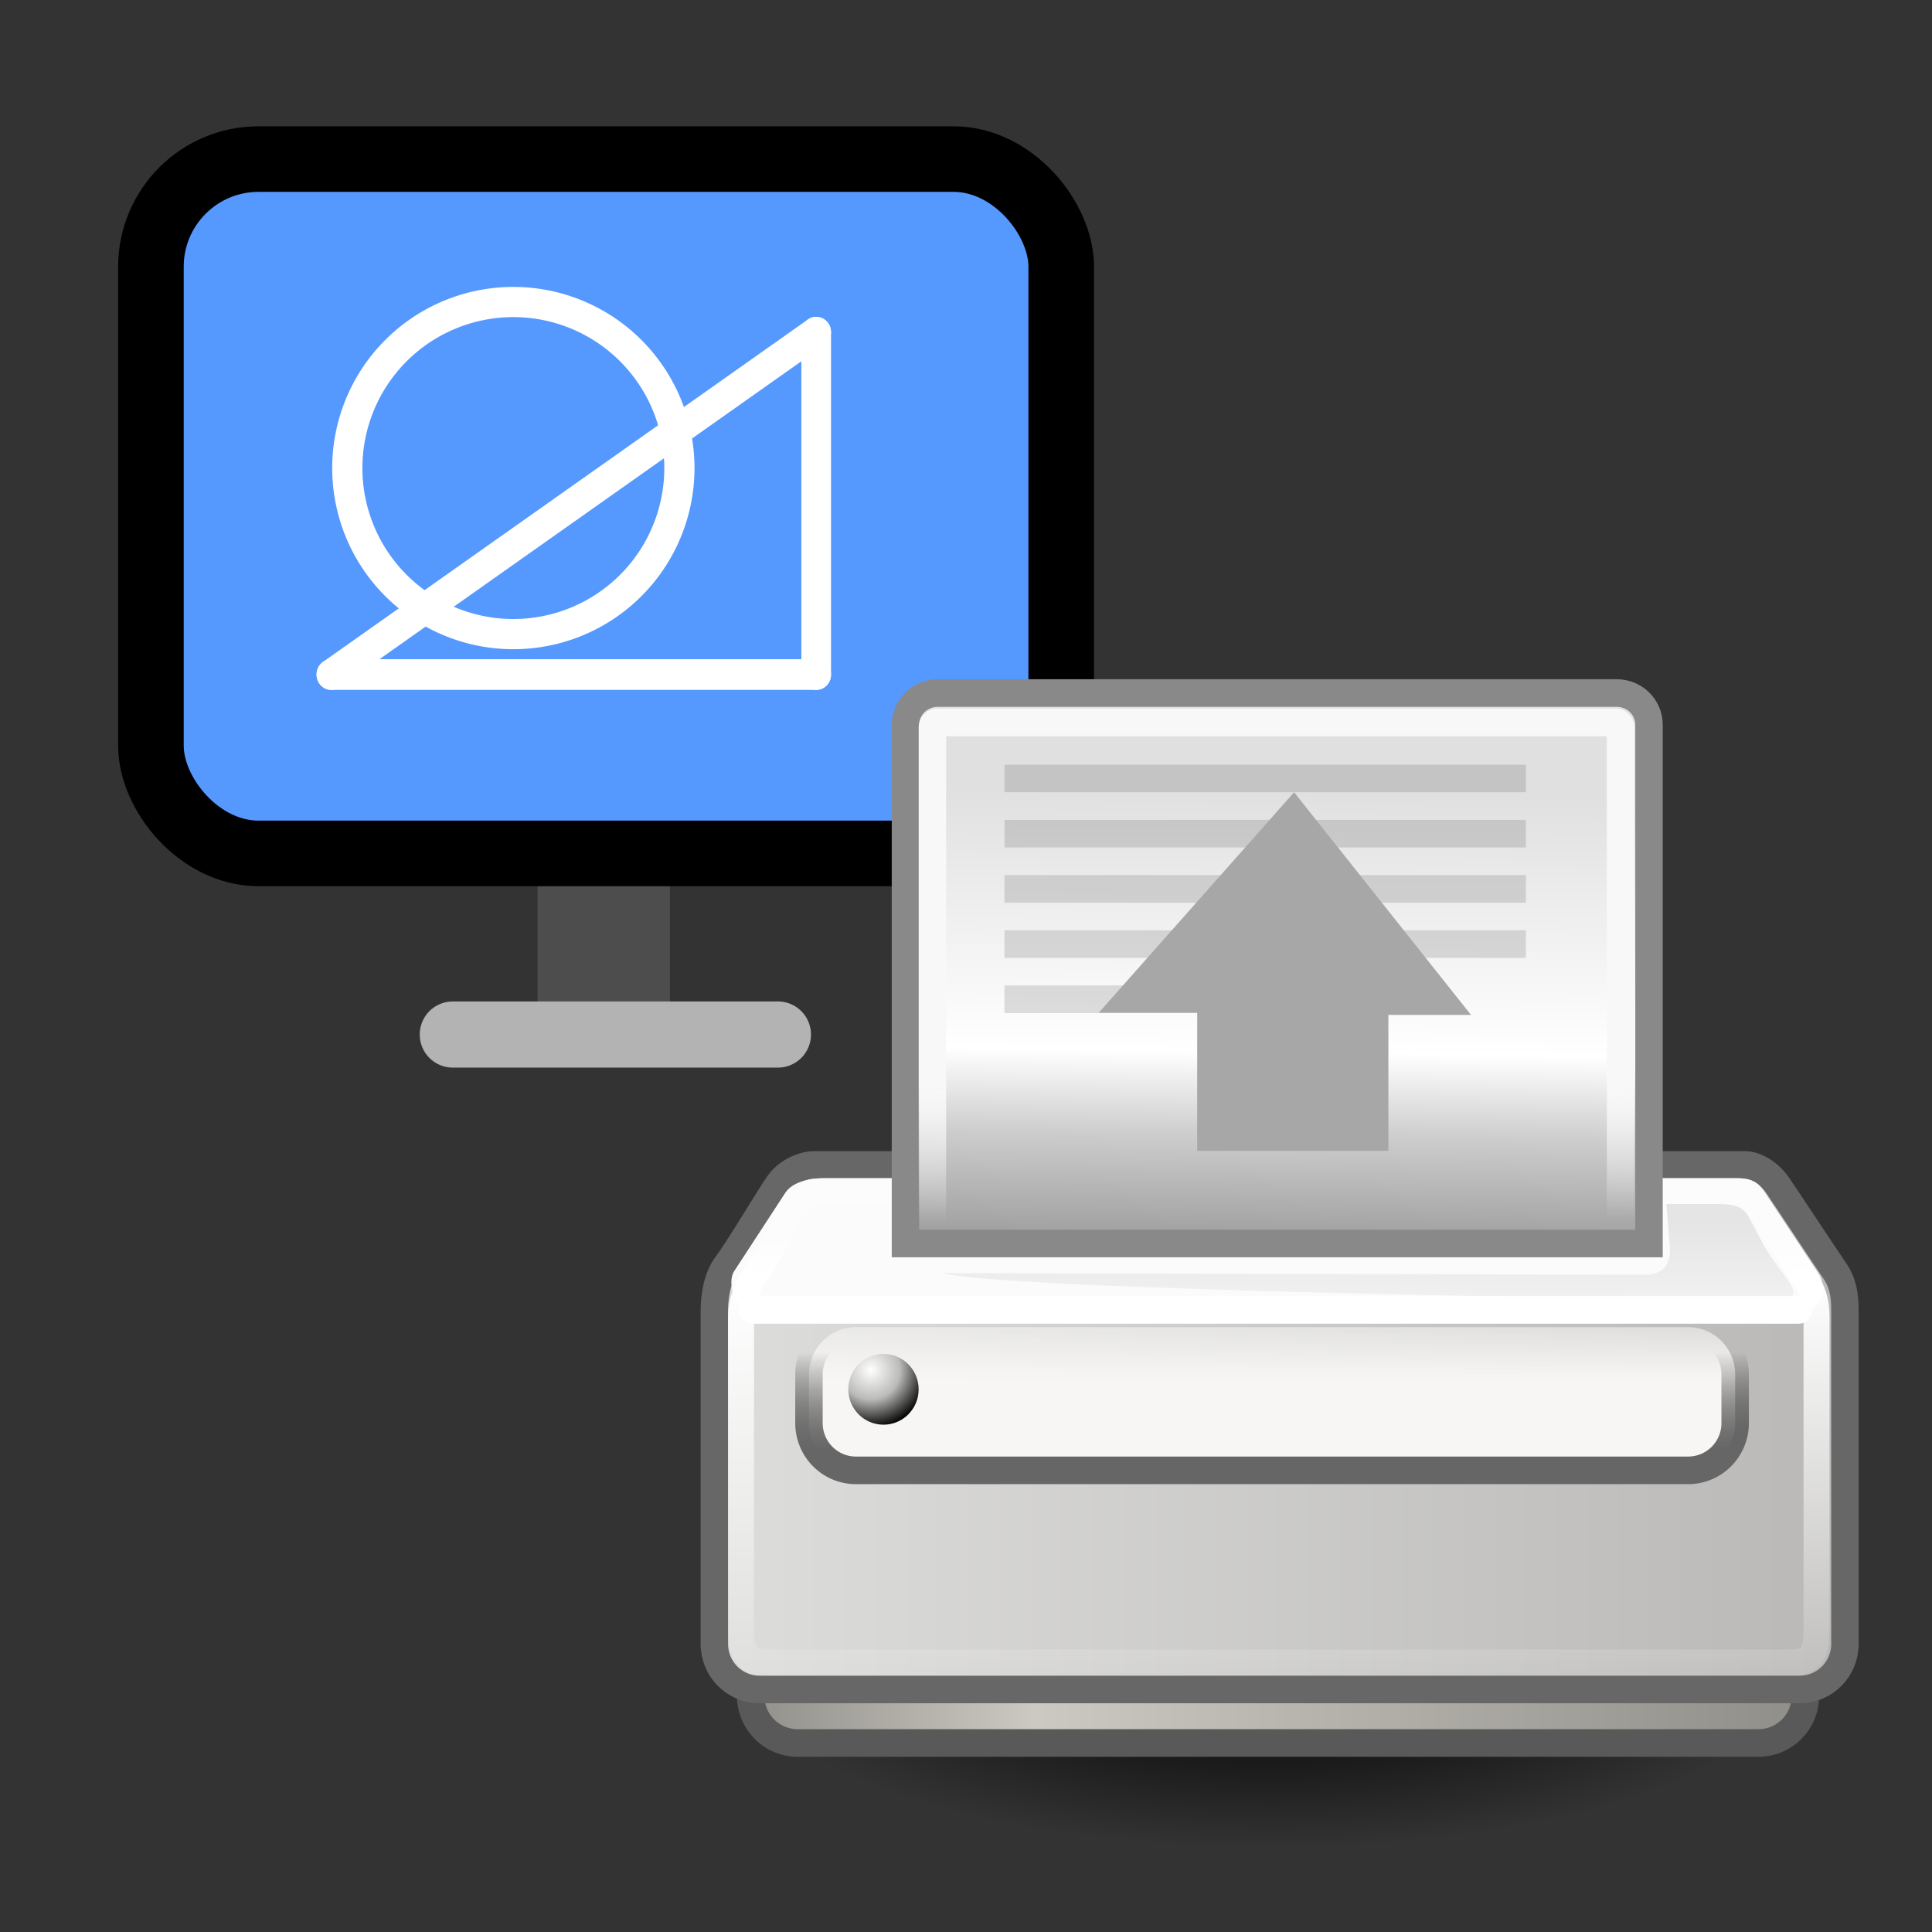 <svg xmlns="http://www.w3.org/2000/svg" viewBox="0 0 512 512"><rect x="0" y="0" width="512" height="512" fill="#333333" stroke="none"/><defs><linearGradient gradientTransform="matrix(25.839 0 0 4.601.124-444.32)" id="7" y1="70.72" y2="62.28" x1="9.732" x2="9.705" gradientUnits="userSpaceOnUse"><stop style="stop-color:#666"/><stop offset="1" style="stop-opacity:0"/></linearGradient><linearGradient gradientTransform="matrix(13.11 0 0 9.321-3.173-444.32)" id="6" y1="25.14" y2="19.337" x1="20.771" x2="20.718" gradientUnits="userSpaceOnUse"><stop style="stop-color:#fff;stop-opacity:0"/><stop offset="1" style="stop-color:#f8f8f8"/></linearGradient><linearGradient gradientTransform="matrix(30.225 0 0 3.933 6.87-434.69)" id="4" y1="57.23" y2="72.06" x1="9.87" x2="9.913" gradientUnits="userSpaceOnUse"><stop style="stop-opacity:.237"/><stop offset="1" style="stop-opacity:0"/></linearGradient><linearGradient gradientTransform="matrix(25.839 0 0 4.601.124-444.32)" id="5" y1="64.65" y2="54.14" x2="0" gradientUnits="userSpaceOnUse"><stop style="stop-color:#f7f6f5"/><stop offset="1" style="stop-color:#f7f6f5;stop-opacity:0"/></linearGradient><linearGradient gradientTransform="matrix(10.347 0 0 11.786-.883-422.52)" id="3" y1="3.679" y2="25.25" x1="25.06" x2="24.79" gradientUnits="userSpaceOnUse"><stop style="stop-color:#e0e0e0"/><stop offset=".405" style="stop-color:#fff"/><stop offset=".534" style="stop-color:#cdcdcd"/><stop offset="1" style="stop-color:#494949"/></linearGradient><linearGradient gradientTransform="matrix(25.108 0 0 4.735.124-444.32)" id="1" x1="1.846" x2="18.972" gradientUnits="userSpaceOnUse"><stop style="stop-color:#dcdcda"/><stop offset="1" style="stop-color:#bab9b7"/></linearGradient><linearGradient gradientTransform="matrix(16.305 0 0 7.292.124-444.32)" id="0" y1="32.539" y2="58.831" x1="15.388" x2="15.488" gradientUnits="userSpaceOnUse"><stop style="stop-color:#fff;stop-opacity:.124"/><stop offset=".103" style="stop-color:#fff"/><stop offset="1" style="stop-color:#fff;stop-opacity:0"/></linearGradient><linearGradient gradientTransform="matrix(25.108 0 0 4.735.124-456.59)" id="2" x1="1.846" x2="18.972" gradientUnits="userSpaceOnUse"><stop style="stop-color:#8e8d87"/><stop offset=".276" style="stop-color:#cbc9c1"/><stop offset="1" style="stop-color:#8e8d87"/></linearGradient><radialGradient cx="24" cy="41.875" gradientTransform="matrix(10.903 0 0 3.634-3.277-183.62)" id="8" r="19.13" gradientUnits="userSpaceOnUse"><stop/><stop offset="1" style="stop-opacity:0"/></radialGradient><radialGradient cx="99.67" cy="-150.74" r="23.15" id="9" gradientUnits="userSpaceOnUse"><stop style="stop-color:#fffffd"/><stop offset=".5" style="stop-color:#bbbbb9"/><stop offset="1"/></radialGradient></defs><g transform="translate(-384.54-137.37)"><path d="m544.54 313.37v98.15" style="fill:#808080;stroke:#4d4d4d;stroke-width:35.07"/><g style="stroke-linecap:round"><path d="m504.54 411.53h86.15" style="fill:none;stroke:#b3b3b3;stroke-width:17.536"/><g style="stroke-linejoin:round"><rect y="179.53" x="424.54" height="184" width="241.23" rx="28.513" style="fill:#59f;stroke:#000;fill-rule:evenodd;stroke-width:17.377"/><g transform="matrix(.365 0 0 .378 443.16 170.98)" style="fill:none;stroke:#fff;stroke-width:21.533"><path d="m80 384l352-240"/><path d="m432 384v-240"/><path d="m432 384h-352"/></g></g></g><path d="M128 116A12 12 0 1 1 104 116 12 12 0 1 1 128 116z" transform="matrix(3.667 0 0 3.667 95.21-163.96)" style="fill:none;stroke:#fff;stroke-linejoin:round;stroke-width:2.182"/></g><g transform="matrix(.667 0 0 .671 164.3 464.2)"><g style="stroke-width:10.903"><path d="m466.94-31.429c0 38.39-93.36 69.51-208.53 69.51-115.17 0-208.53-31.12-208.53-69.51 0-38.39 93.36-69.51 208.53-69.51 115.17 0 208.53 31.12 208.53 69.51" style="fill:url(#8);color:#000"/><path d="m70.58-73.61h381.78a18.662 18.662 0 0 1 18.661 18.662v32.867a18.662 18.662 0 0 1 -18.661 18.662h-381.78a18.662 18.662 0 0 1 -18.662 -18.662v-32.867a18.662 18.662 0 0 1 18.662 -18.662" style="fill:url(#2);stroke:#595959"/><path d="m77.28-231.71h369.63c4.218 0 9.608 3.142 12.932 7.893 3.324 4.751 19.02 28.458 22.55 33.518 3.527 5.059 4.305 9.856 4.305 16.09v131.68c0 9.961-8.02 17.98-17.98 17.98h-413.24c-9.961 0-17.98-8.02-17.98-17.98v-131.68c0-5.386 1.108-13.11 4.891-18.03 4.773-6.204 17.576-27.782 20.953-32.357 3.377-4.576 9.578-7.121 13.944-7.121z" style="fill:url(#1);stroke:#676767;color:#000"/></g><path d="m81.08-226.52c-5.481 0-12.53 1.437-15.42 5.841l-20.239 30.84c-3.258 4.964.371 16.666 10.174 16.666h410.44c13.261 0 13.299-11.01 10.173-15.702l-19.275-28.912c-3.495-5.242-4.763-8.732-13.492-8.732h-362.37" style="fill:#fbfbfb;fill-rule:evenodd"/><g style="color:#000"><path d="m82.31-221.39h358.6c3.995 0 9.1 2.975 12.246 7.475 3.148 4.499 14.16 22.13 17.5 26.921 3.34 4.791 4.758 9.333 4.758 15.241v123c0 9.433-1.461 13.619-10.894 13.619h-404.85c-9.433 0-11.575-4.187-11.575-13.619v-123c0-5.101 2.412-12.415 5.994-17.07 4.52-5.875 11.825-21.489 15.02-25.823 3.198-4.333 9.07-6.744 13.204-6.744z" style="fill:none;stroke:url(#0);stroke-width:10.325"/><g style="stroke-width:10.903"><g style="display:block;stroke-linecap:round"><path d="m126.28-418.09h269.72c7.12 0 12.852 5.588 12.852 12.529v204.88h-295.42v-204.88c0-6.941 5.732-12.529 12.852-12.529z" style="fill:url(#3);stroke:#898989"/><path d="m126.07-406.49h269.55a1.927 1.927 0 0 1 1.927 1.928v201.84a1.927 1.927 0 0 1 -1.927 1.927h-269.55a1.927 1.927 0 0 1 -1.927 -1.927v-201.84a1.927 1.927 0 0 1 1.927 -1.928" style="fill:none;stroke:url(#6);stroke-linejoin:round"/></g><path d="m93.75-167.65h330.67a18.662 18.662 0 0 1 18.662 18.662v19.238a18.662 18.662 0 0 1 -18.662 18.662h-330.67a18.662 18.662 0 0 1 -18.662 -18.662v-19.238a18.662 18.662 0 0 1 18.662 -18.662" style="fill:url(#5);stroke:url(#7)"/></g></g><path d="m118.66-143.1c0 7.717-6.256 13.974-13.974 13.974-7.717 0-13.974-6.256-13.974-13.974 0-7.717 6.256-13.974 13.974-13.974 7.717 0 13.974 6.256 13.974 13.974" style="fill:url(#9);stroke-width:10.903"/><path d="m128.17-189.01l278.72.681c7.496.022 10.771-4.045 10.222-10.903l-1.363-17.04h20.347c8.859 0 10.797 2.1 12.948 6.133l5.452 10.222c5.744 10.77 19.748 21.525 5.432 21.525-49.1 0-307.22-3.807-331.76-10.621" style="fill:url(#4);opacity:.366;fill-rule:evenodd"/><path d="m468.29-174.46h-415.69" style="fill:none;stroke:#fff;stroke-linecap:round;stroke-linejoin:round;stroke-width:10.903"/><g style="color:#000"><g transform="matrix(10.903 0 0 10.903.124-444.32)" style="opacity:.436;fill-opacity:.292"><path d="m14 5h19v1h-19z"/><path d="m14 7h19v1h-19z"/><path d="m14 9h19v1h-19z"/><path d="m14 11h19v1h-19z"/><path d="m14 13h11v1h-11z"/></g><path d="m229.33-237.27h75.973v-53.694h32.826l-70.29-87.94-77.61 87.08h39.12l-.022 54.55" style="fill:#a7a7a7;fill-rule:evenodd"/></g></g></svg>